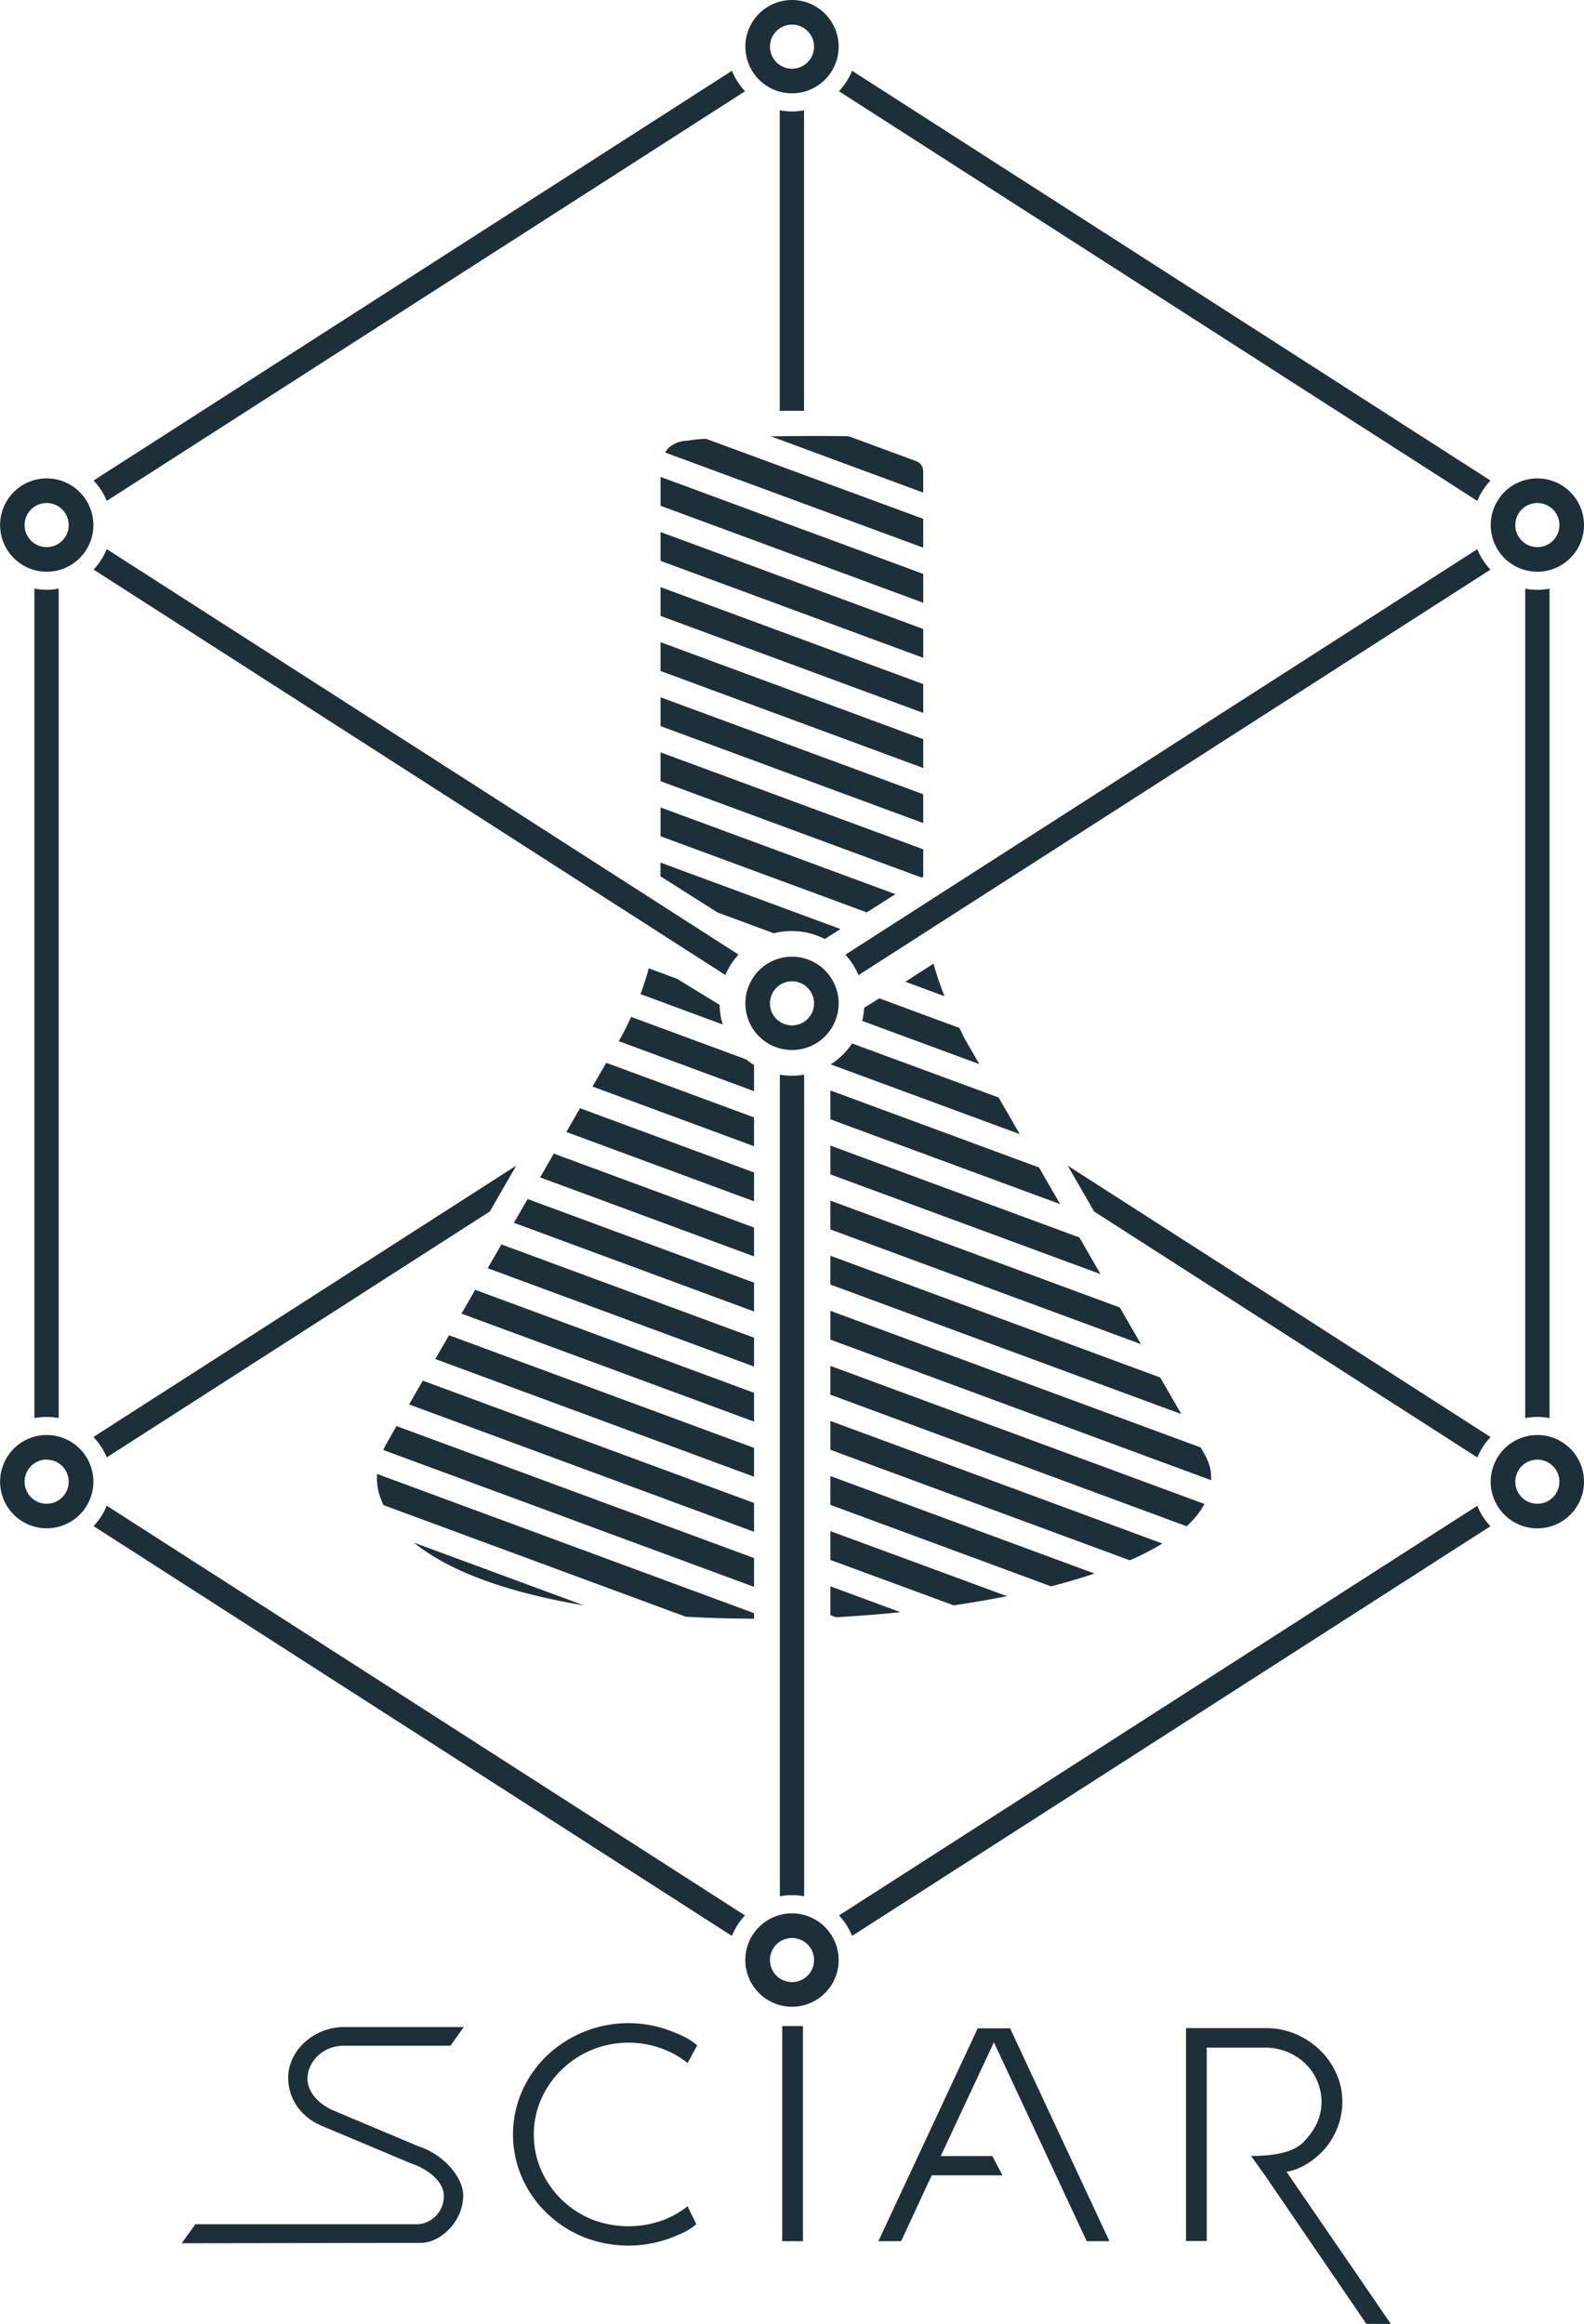 <svg xmlns="http://www.w3.org/2000/svg" viewBox="0 0 593.65 870.53"><defs><style>.cls-1{fill:#1d303a;}</style></defs><g id="Layer_2" data-name="Layer 2"><g id="Layer_1-2" data-name="Layer 1"><path class="cls-1" d="M296.83,9.22a8.26,8.26,0,1,1-8.26,8.26,8.26,8.26,0,0,1,8.26-8.26m0-9.22a17.48,17.48,0,1,0,17.48,17.48A17.5,17.5,0,0,0,296.83,0Z"/><path class="cls-1" d="M576.17,188.42a8.26,8.26,0,1,1-8.26,8.26,8.26,8.26,0,0,1,8.26-8.26m0-9.22a17.48,17.48,0,1,0,17.48,17.48,17.5,17.5,0,0,0-17.48-17.48Z"/><path class="cls-1" d="M17.48,188.42a8.26,8.26,0,1,1-8.26,8.26,8.26,8.26,0,0,1,8.26-8.26m0-9.22A17.48,17.48,0,1,0,35,196.68,17.5,17.5,0,0,0,17.48,179.2Z"/><path class="cls-1" d="M576.17,546.76a8.26,8.26,0,1,1-8.26,8.26,8.26,8.26,0,0,1,8.26-8.26m0-9.22A17.48,17.48,0,1,0,593.65,555a17.5,17.5,0,0,0-17.48-17.48Z"/><path class="cls-1" d="M296.83,725.94a8.26,8.26,0,1,1-8.26,8.26,8.26,8.26,0,0,1,8.26-8.26m0-9.23a17.49,17.49,0,1,0,17.48,17.49,17.51,17.51,0,0,0-17.48-17.49Z"/><path class="cls-1" d="M296.83,367.58a8.26,8.26,0,1,1-8.26,8.26,8.26,8.26,0,0,1,8.26-8.26m0-9.22a17.48,17.48,0,1,0,17.48,17.48,17.5,17.5,0,0,0-17.48-17.48Z"/><path class="cls-1" d="M17.48,546.76A8.26,8.26,0,1,1,9.22,555a8.26,8.26,0,0,1,8.26-8.26m0-9.22A17.48,17.48,0,1,0,35,555a17.5,17.5,0,0,0-17.48-17.48Z"/><polygon class="cls-1" points="222.07 407.01 282.6 429.36 282.6 418.56 227.21 398.11 222.07 407.01"/><polygon class="cls-1" points="212.25 424.02 282.6 449.99 282.6 439.19 217.39 415.12 212.25 424.02"/><polygon class="cls-1" points="202.42 441.03 282.6 470.63 282.6 459.82 207.56 432.13 202.42 441.03"/><polygon class="cls-1" points="192.6 458.04 282.6 491.26 282.6 480.46 197.74 449.14 192.6 458.04"/><polygon class="cls-1" points="182.78 475.05 282.6 511.89 282.6 501.09 187.92 466.14 182.78 475.05"/><polygon class="cls-1" points="172.96 492.06 282.6 532.52 282.6 521.72 178.1 483.15 172.96 492.06"/><polygon class="cls-1" points="163.14 509.07 282.6 553.16 282.6 542.36 168.28 500.16 163.14 509.07"/><polygon class="cls-1" points="153.32 526.08 282.6 573.79 282.6 562.99 158.46 517.17 153.32 526.08"/><path class="cls-1" d="M144.51,541.33c-.34.59-.56,1.21-.85,1.82L282.6,594.42v-10.8l-134-49.44Z"/><path class="cls-1" d="M141.82,558.56a29.88,29.88,0,0,0,1.91,5.24l113.2,41.77c8.51.52,16.93.72,25.67.77v-2.08L141.33,552.12A22.2,22.2,0,0,0,141.82,558.56Z"/><path class="cls-1" d="M218.84,601.35l-63.69-23.5C168.94,589.12,191.71,596.82,218.84,601.35Z"/><path class="cls-1" d="M346,176.51a4,4,0,0,0-2.62-3.76l-24.52-9.05a5.11,5.11,0,0,0-1.68-.32c-8.52-.12-18.67-.09-28.27.07L346,184.52Z"/><path class="cls-1" d="M346,194.35l-81.43-30a54,54,0,0,0-6.94.74,10.8,10.8,0,0,0-7.13,2.73,9.37,9.37,0,0,0-1.23,1.69L346,205.15Z"/><polygon class="cls-1" points="346.01 214.98 247.56 178.65 247.56 189.46 346.01 225.78 346.01 214.98"/><polygon class="cls-1" points="346.01 235.61 247.56 199.29 247.56 210.09 346.01 246.41 346.01 235.61"/><polygon class="cls-1" points="346.01 256.25 247.56 219.92 247.56 230.72 346.01 267.05 346.01 256.25"/><polygon class="cls-1" points="346.01 276.88 247.56 240.55 247.56 251.35 346.01 287.68 346.01 276.88"/><polygon class="cls-1" points="346.01 297.51 247.56 261.19 247.56 271.99 346.01 308.31 346.01 297.51"/><polygon class="cls-1" points="346.01 318.14 247.56 281.82 247.56 292.62 345.39 328.72 346.01 328.33 346.01 318.14"/><polygon class="cls-1" points="247.56 302.45 247.56 313.25 324.83 341.76 335.6 334.94 247.56 302.45"/><path class="cls-1" d="M339.29,367.73,354,373.17a113.73,113.73,0,0,1-4.14-12.2Z"/><path class="cls-1" d="M571.62,220.5V531.2a23.8,23.8,0,0,1,9.11,0V220.5a23.8,23.8,0,0,1-9.11,0Z"/><path class="cls-1" d="M314.43,717.49a24.33,24.33,0,0,1,4.92,7.67L558.59,571.7a24.38,24.38,0,0,1-4.93-7.66Z"/><path class="cls-1" d="M40,564a24.2,24.2,0,0,1-4.93,7.66L274.3,725.16a24.33,24.33,0,0,1,4.92-7.67Z"/><path class="cls-1" d="M22,531.2V220.48a23.8,23.8,0,0,1-9.11,0V531.2a23.8,23.8,0,0,1,9.11,0Z"/><path class="cls-1" d="M279.25,34.17a24.25,24.25,0,0,1-4.93-7.66L35.06,180A24.43,24.43,0,0,1,40,187.63Z"/><path class="cls-1" d="M558.61,180,319.33,26.5a24.33,24.33,0,0,1-4.92,7.67L553.67,187.64A24.34,24.34,0,0,1,558.61,180Z"/><polygon class="cls-1" points="311.2 419.27 397.33 451.05 389.4 437.32 311.2 408.46 311.2 419.27"/><polygon class="cls-1" points="311.2 439.9 412.46 477.26 404.54 463.54 311.2 429.1 311.2 439.9"/><polygon class="cls-1" points="311.2 460.53 427.61 503.49 419.68 489.76 311.2 449.73 311.2 460.53"/><polygon class="cls-1" points="311.2 481.17 442.75 529.7 434.82 515.98 311.2 470.37 311.2 481.17"/><path class="cls-1" d="M311.2,501.8l142.73,52.67a18.54,18.54,0,0,0-.51-5,20.72,20.72,0,0,0-2.25-5.19L450,542.2,311.2,491Z"/><path class="cls-1" d="M311.2,522.43,444.71,571.7a31.09,31.09,0,0,0,6.71-8.33L311.2,511.63Z"/><path class="cls-1" d="M311.2,543.07l112.22,41.4a102.29,102.29,0,0,0,12.23-6.29L311.2,532.26Z"/><path class="cls-1" d="M311.2,563.7l82.72,30.52c5.75-1.47,11.15-3.08,16.28-4.8l-99-36.52Z"/><path class="cls-1" d="M311.2,584.33l46.2,17c6.86-1,13.54-2.15,20-3.43L311.2,573.53Z"/><path class="cls-1" d="M311.2,605l2.09.78c8.15-.44,16.23-1.07,24.18-1.88l-26.27-9.7Z"/><path class="cls-1" d="M301.34,153.89V41.3a23.54,23.54,0,0,1-9.11,0V153.89Z"/><path class="cls-1" d="M236.54,380.92c-1.38,3-2.85,6-4.52,8.86l-.13.22,50.71,18.73v-9.8a27.34,27.34,0,0,1-2.93-2.09Z"/><path class="cls-1" d="M292.27,402.57V710.33a23.8,23.8,0,0,1,9.11,0V402.55a26.74,26.74,0,0,1-4.59.4A28,28,0,0,1,292.27,402.57Z"/><path class="cls-1" d="M558.59,213.37a24.61,24.61,0,0,1-4.93-7.66L316.83,357.6a27,27,0,0,1,4.92,7.67Z"/><path class="cls-1" d="M40,205.68a24.36,24.36,0,0,1-4.93,7.67L271.84,365.22a27.14,27.14,0,0,1,4.94-7.65Z"/><path class="cls-1" d="M309.14,351.72,315,348l-67.47-24.89v5.14l21.38,13.55,21.13,7.79a27.1,27.1,0,0,1,19.07,2.15Z"/><path class="cls-1" d="M367.05,398.61l-5.5-9.51c-.75-1.32-1.29-2.72-2-4.06l-30-11.08-5.68,3.54a27.44,27.44,0,0,1-.75,4.91Z"/><path class="cls-1" d="M311.33,398.7l70.86,26.13-7.93-13.73-54.92-20.24A27.21,27.21,0,0,1,311.33,398.7Z"/><path class="cls-1" d="M253.73,366.63l-10.59-3.91c-.89,3.26-1.93,6.48-3.09,9.66l30.82,11.38a26.72,26.72,0,0,1-1.18-7.36Z"/><path class="cls-1" d="M193.49,436.61,35,538.27a24.33,24.33,0,0,1,5,7.65L183.57,453.8Z"/><path class="cls-1" d="M400.15,436.63,558.64,538.3a24.21,24.21,0,0,0-4.95,7.65L410.08,453.83Z"/><path class="cls-1" d="M210.54,775.24A35.92,35.92,0,0,1,222,767.76a36.43,36.43,0,0,1,27.1,0,35,35,0,0,1,8.6,5l3.61-6.63c-3.23-2.59-5-3.36-9-5a44.41,44.41,0,0,0-47.47,9,42.18,42.18,0,0,0-9.23,13.29,40.44,40.44,0,0,0,0,32.23,42,42,0,0,0,9.23,13.28,43.93,43.93,0,0,0,13.79,9,45.53,45.53,0,0,0,33.68,0c3.93-1.65,5.43-2.19,8.66-4.77l-3.28-6.74a33.93,33.93,0,0,1-8.66,5,37.71,37.71,0,0,1-27,0,35.33,35.33,0,0,1-19.26-18.62,33.34,33.34,0,0,1-2.71-13.22,33,33,0,0,1,2.71-13.17A34.89,34.89,0,0,1,210.54,775.24Z"/><polygon class="cls-1" points="366.43 759.76 329.19 839.52 337.72 839.52 344.69 824.52 348.06 817.26 349.2 814.83 375.72 814.83 371.91 807.64 352.56 807.64 372.49 765.01 407.28 839.52 415.8 839.52 378.56 759.76 366.43 759.76"/><path class="cls-1" d="M482.16,813.5a19.29,19.29,0,0,0,2.22-.49,17.86,17.86,0,0,0,2.47-.89,28.63,28.63,0,0,0,6.63-4.22,27.12,27.12,0,0,0,5.11-5.75,27.84,27.84,0,0,0,3.3-7,26.39,26.39,0,0,0,1.18-7.89,25.31,25.31,0,0,0-2.25-10.59,28.63,28.63,0,0,0-6.14-8.76,30.09,30.09,0,0,0-9.1-6,28,28,0,0,0-11.09-2.21h-30v79.76h7.77V767H474a21.87,21.87,0,0,1,12.8,4,20.16,20.16,0,0,1,6.87,8.49,19.6,19.6,0,0,1,0,15.56,25.23,25.23,0,0,1-4.41,6.55c-3.57,4.13-9.7,5.9-20.38,6l5.21,7.26,38,55.63h9.16Z"/><path class="cls-1" d="M129,766.28c.24,0,.5,0,.75,0l39.08,0,5-7H129c-9,0-17.28,5.59-20.07,13.59-2.71,7.72.39,18.53,11.49,23.37l34.08,14.32c4.75,1.53,12,6.11,11.83,12.17a10.47,10.47,0,0,1-9.4,10.42H73.22l-5.13,7.13,89.44-.13h0c3.88,0,7.8-1.93,10.93-5.3a18.31,18.31,0,0,0,5.14-11.94c.2-8-8.35-16.23-16.47-18.85l-.09,0-32.29-13.6c-4.3-1.82-11.68-7.36-8.91-15.34C117.74,769.74,122.89,766.28,129,766.28Z"/><polygon class="cls-1" points="293.16 839.52 293.8 839.52 300.3 839.52 300.94 839.52 300.94 758.93 293.16 758.93 293.16 839.52"/></g></g></svg>
